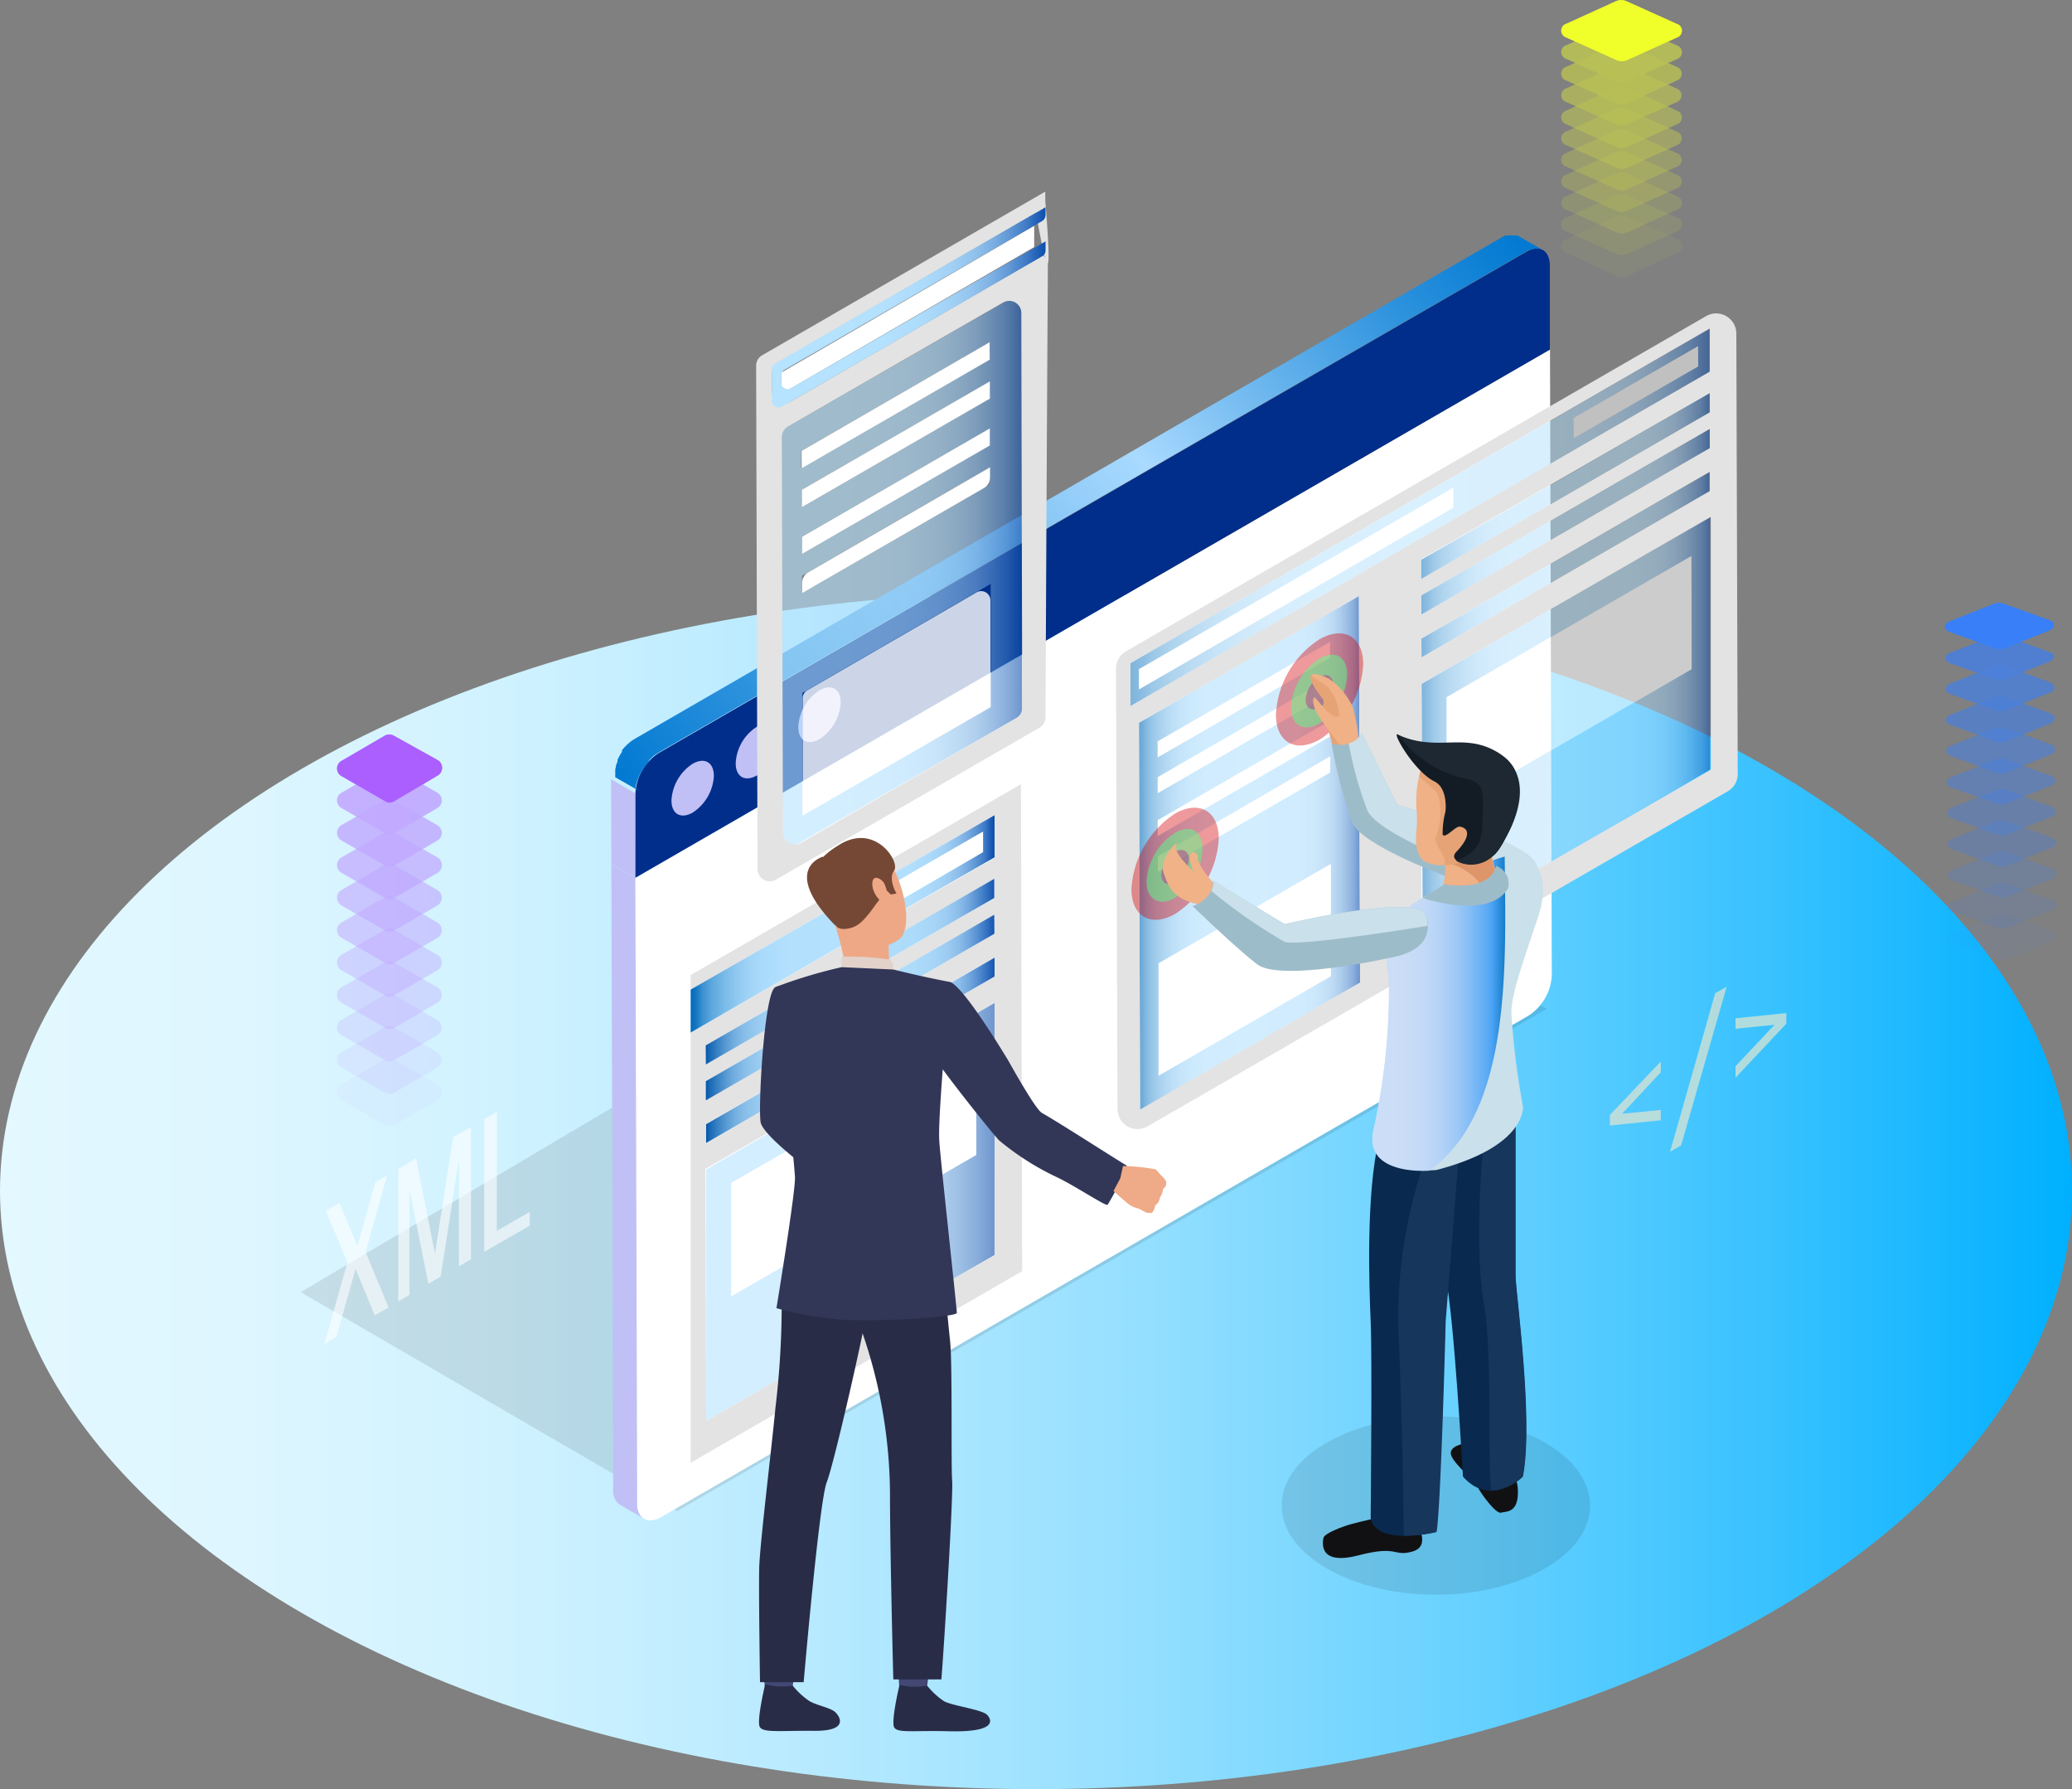 <svg xmlns="http://www.w3.org/2000/svg" xmlns:xlink="http://www.w3.org/1999/xlink" viewBox="0 0 150 129.49"><rect x="0" y="0" width="150" height="129.49" fill="#808080" stroke="none"/><defs><style>.cls-1{fill:url(#linear-gradient);}.cls-2{opacity:0.1;}.cls-3{fill:#c0c0f6;}.cls-4{fill:url(#linear-gradient-2);}.cls-5{fill:#002e8a;}.cls-6{fill:url(#linear-gradient-3);}.cls-7{opacity:0.5;}.cls-8{opacity:0;}.cls-9{fill:#ab5fff;}.cls-10{opacity:0.09;}.cls-11{opacity:0.18;}.cls-12{opacity:0.27;}.cls-13{opacity:0.36;}.cls-14{opacity:0.45;}.cls-15{opacity:0.55;}.cls-16{opacity:0.64;}.cls-17{opacity:0.73;}.cls-18{opacity:0.82;}.cls-19{opacity:0.91;}.cls-20{fill:#f0ff2a;}.cls-21{fill:#fff;}.cls-22{opacity:0.6;}.cls-23{fill:url(#linear-gradient-4);}.cls-24{fill:url(#linear-gradient-5);}.cls-25{fill:url(#linear-gradient-6);}.cls-26{fill:#e3e3e3;}.cls-27{fill:url(#linear-gradient-7);}.cls-28{fill:url(#linear-gradient-8);}.cls-29{fill:url(#linear-gradient-9);}.cls-30{opacity:0.8;}.cls-31{fill:url(#linear-gradient-10);}.cls-32{fill:url(#linear-gradient-11);}.cls-33{fill:url(#linear-gradient-12);}.cls-34{fill:url(#linear-gradient-13);}.cls-35{fill:url(#linear-gradient-14);}.cls-36{fill:url(#linear-gradient-15);}.cls-37{fill:url(#linear-gradient-16);}.cls-38{opacity:0.7;}.cls-39{fill:#357fff;}.cls-40{fill:url(#linear-gradient-17);}.cls-41{fill:url(#linear-gradient-18);}.cls-42{fill:url(#linear-gradient-19);}.cls-43{opacity:0.4;}.cls-44{fill:#d40005;}.cls-45{fill:#55ff89;}.cls-46{fill:#b53892;}.cls-47{fill:#111114;}.cls-48{fill:#efb185;}.cls-49{fill:#e6a376;}.cls-50{fill:#9dbcc9;}.cls-51{fill:#cae0ea;}.cls-52{fill:#09294f;}.cls-53{fill:#16365c;}.cls-54{fill:url(#linear-gradient-20);}.cls-55{fill:#dd9569;}.cls-56{fill:#131c24;}.cls-57{fill:#1d2833;}.cls-58{fill:#f1b287;}.cls-59{fill:#323657;}.cls-60{fill:#ead8cf;}.cls-61{fill:#da9b5b;}.cls-62{fill:#424773;}.cls-63{fill:#292c47;}.cls-64{fill:#eea886;}.cls-65{fill:#754836;}.cls-66{fill:#e2d2ca;}.cls-67{fill:#efaa88;}</style><linearGradient id="linear-gradient" y1="86.19" x2="150" y2="86.19" gradientUnits="userSpaceOnUse"><stop offset="0" stop-color="#e3f8ff"/><stop offset="0.11" stop-color="#def6ff"/><stop offset="0.24" stop-color="#d0f2ff"/><stop offset="0.39" stop-color="#b8eaff"/><stop offset="0.54" stop-color="#97e0ff"/><stop offset="0.69" stop-color="#6dd3ff"/><stop offset="0.85" stop-color="#3ac2ff"/><stop offset="1" stop-color="#00b0ff"/></linearGradient><linearGradient id="linear-gradient-2" x1="112.34" y1="67.66" x2="46" y2="67.66" gradientUnits="userSpaceOnUse"><stop offset="0" stop-color="#fff"/><stop offset="0.7" stop-color="#fff"/></linearGradient><linearGradient id="linear-gradient-3" x1="48.37" y1="61.32" x2="106.82" y2="12.28" gradientUnits="userSpaceOnUse"><stop offset="0" stop-color="#0078d1"/><stop offset="0.58" stop-color="#a9daff"/><stop offset="0.72" stop-color="#68b4ed"/><stop offset="0.85" stop-color="#3094de"/><stop offset="0.95" stop-color="#0d80d5"/><stop offset="1" stop-color="#0078d1"/></linearGradient><linearGradient id="linear-gradient-4" x1="102.91" y1="52.59" x2="123.85" y2="52.59" gradientUnits="userSpaceOnUse"><stop offset="0" stop-color="#006aba"/><stop offset="0.02" stop-color="#197ac3"/><stop offset="0.04" stop-color="#3d92d1"/><stop offset="0.07" stop-color="#5da8dd"/><stop offset="0.11" stop-color="#79bae8"/><stop offset="0.15" stop-color="#8fc8f0"/><stop offset="0.19" stop-color="#a0d3f6"/><stop offset="0.24" stop-color="#abdbfb"/><stop offset="0.32" stop-color="#b2e0fd"/><stop offset="0.54" stop-color="#b4e1fe"/><stop offset="0.72" stop-color="#b2dffd"/><stop offset="0.79" stop-color="#abd9fa"/><stop offset="0.84" stop-color="#a0cff4"/><stop offset="0.88" stop-color="#8fc0ec"/><stop offset="0.91" stop-color="#79ade1"/><stop offset="0.94" stop-color="#5d95d4"/><stop offset="0.97" stop-color="#3d79c5"/><stop offset="0.99" stop-color="#1959b3"/><stop offset="1" stop-color="#0c4ead"/></linearGradient><linearGradient id="linear-gradient-5" x1="102.9" y1="40.87" x2="123.79" y2="40.87" xlink:href="#linear-gradient-4"/><linearGradient id="linear-gradient-6" x1="82.45" y1="61.73" x2="98.46" y2="61.73" xlink:href="#linear-gradient-4"/><linearGradient id="linear-gradient-7" x1="102.89" y1="37.77" x2="123.78" y2="37.77" xlink:href="#linear-gradient-4"/><linearGradient id="linear-gradient-8" x1="81.84" y1="37.45" x2="123.77" y2="37.45" xlink:href="#linear-gradient-4"/><linearGradient id="linear-gradient-9" x1="102.89" y1="35.18" x2="123.77" y2="35.18" xlink:href="#linear-gradient-4"/><linearGradient id="linear-gradient-10" x1="56.55" y1="41.44" x2="74.02" y2="41.44" gradientUnits="userSpaceOnUse"><stop offset="0" stop-color="#b6e3ff"/><stop offset="0.4" stop-color="#b4e1fe"/><stop offset="0.55" stop-color="#addbfb"/><stop offset="0.65" stop-color="#a2d1f5"/><stop offset="0.74" stop-color="#91c2ed"/><stop offset="0.81" stop-color="#7bafe2"/><stop offset="0.87" stop-color="#5f97d5"/><stop offset="0.93" stop-color="#3f7bc6"/><stop offset="0.98" stop-color="#1b5bb4"/><stop offset="1" stop-color="#0c4ead"/></linearGradient><linearGradient id="linear-gradient-11" x1="55.88" y1="22.25" x2="75.69" y2="22.25" xlink:href="#linear-gradient-10"/><linearGradient id="linear-gradient-12" x1="51.12" y1="87.74" x2="72.05" y2="87.74" xlink:href="#linear-gradient-10"/><linearGradient id="linear-gradient-13" x1="51.11" y1="76.02" x2="72" y2="76.02" gradientUnits="userSpaceOnUse"><stop offset="0" stop-color="#0056aa"/><stop offset="0.01" stop-color="#1465b3"/><stop offset="0.04" stop-color="#3881c4"/><stop offset="0.07" stop-color="#589ad3"/><stop offset="0.1" stop-color="#74afe0"/><stop offset="0.14" stop-color="#8ac0ea"/><stop offset="0.19" stop-color="#9bcdf2"/><stop offset="0.24" stop-color="#a6d6f7"/><stop offset="0.32" stop-color="#addcfa"/><stop offset="0.53" stop-color="#afddfb"/><stop offset="0.72" stop-color="#addbfa"/><stop offset="0.79" stop-color="#a6d5f7"/><stop offset="0.84" stop-color="#9bcbf1"/><stop offset="0.88" stop-color="#8abce9"/><stop offset="0.91" stop-color="#74a9df"/><stop offset="0.94" stop-color="#5891d2"/><stop offset="0.97" stop-color="#3875c2"/><stop offset="1" stop-color="#1455b1"/><stop offset="1" stop-color="#0c4ead"/></linearGradient><linearGradient id="linear-gradient-14" x1="51.1" y1="72.92" x2="71.99" y2="72.92" xlink:href="#linear-gradient-13"/><linearGradient id="linear-gradient-15" x1="50.01" y1="66.84" x2="71.97" y2="66.84" xlink:href="#linear-gradient-4"/><linearGradient id="linear-gradient-16" x1="51.09" y1="70.32" x2="71.98" y2="70.32" xlink:href="#linear-gradient-13"/><linearGradient id="linear-gradient-17" x1="134.62" y1="90.63" x2="7.08" y2="0.4" gradientUnits="userSpaceOnUse"><stop offset="0" stop-color="#fff2c9"/><stop offset="1" stop-color="#ffb7bb"/></linearGradient><linearGradient id="linear-gradient-18" x1="136.96" y1="87.31" x2="9.41" y2="-2.93" xlink:href="#linear-gradient-17"/><linearGradient id="linear-gradient-19" x1="139.3" y1="84" x2="11.77" y2="-6.22" xlink:href="#linear-gradient-17"/><linearGradient id="linear-gradient-20" x1="99.35" y1="73.36" x2="108.96" y2="73.36" gradientUnits="userSpaceOnUse"><stop offset="0" stop-color="#cddef7"/><stop offset="0.23" stop-color="#caddf7"/><stop offset="0.39" stop-color="#c2d9f7"/><stop offset="0.52" stop-color="#b3d2f7"/><stop offset="0.64" stop-color="#9dc8f6"/><stop offset="0.74" stop-color="#82bcf6"/><stop offset="0.85" stop-color="#61adf5"/><stop offset="0.9" stop-color="#4ca3f5"/><stop offset="1" stop-color="#147cc9"/></linearGradient></defs><title>2Asset 14</title><g id="Layer_2" data-name="Layer 2"><g id="Layer_1-2" data-name="Layer 1"><ellipse class="cls-1" cx="75" cy="86.19" rx="75" ry="43.3"/><g class="cls-2"><path d="M111.83,104.4c4.36,2.51,4.39,6.61,0,9.13s-11.39,2.52-15.76,0-4.39-6.62,0-9.13S107.46,101.87,111.83,104.4Z"/></g><g class="cls-2"><polygon points="21.77 93.52 49.03 109.36 111.97 73.02 84.06 56.61 21.77 93.52"/></g><path class="cls-3" d="M46.13,108.83,46,63.53l-1.74-1,.13,45.3a1.19,1.19,0,0,0,.49,1.08l1.74,1A1.17,1.17,0,0,1,46.13,108.83Z"/><polygon class="cls-3" points="46 63.53 44.26 62.52 44.24 56.4 45.98 57.41 46 63.53"/><path class="cls-4" d="M112.21,25.3,46,63.53l.13,45.3c0,1.07.76,1.5,1.68,1L110.67,73.5a3.7,3.7,0,0,0,1.67-2.9Z"/><path class="cls-5" d="M110.51,18.22c.93-.54,1.68-.11,1.69,1V25.3L46,63.53l0-6.12a3.71,3.71,0,0,1,1.67-2.9Z"/><path class="cls-6" d="M110.88,18.06a1,1,0,0,1,.28-.06h0a1.14,1.14,0,0,1,.27,0h0a1.06,1.06,0,0,1,.25.09h0l-1.74-1-.09-.05-.09,0h-.43l-.15,0-.06,0-.06,0-.07,0a1.34,1.34,0,0,0-.24.12L45.91,53.5a2,2,0,0,0-.31.22l-.11.09-.13.12-.07.07-.06.06-.06.07-.14.16a.43.43,0,0,0,0,.07l0,0s0,0,0,.06l-.1.14a1,1,0,0,1-.08.14v0h0a.67.67,0,0,1-.06.12,1.09,1.09,0,0,1-.08.15.5.5,0,0,0,0,.13h0l-.06.15-.06.16s0,.05,0,.08,0,0,0,0,0,0,0,0a1.46,1.46,0,0,0-.05.2s0,.07,0,.11,0,0,0,.06a.13.13,0,0,1,0,.06c0,.11,0,.22,0,.33l1.74,1A1.72,1.72,0,0,1,46,57V57a2.37,2.37,0,0,1,.09-.36,0,0,0,0,1,0,0,2.74,2.74,0,0,1,.15-.4h0a2.87,2.87,0,0,1,.2-.39h0a2.25,2.25,0,0,1,.24-.36l0,0a2.48,2.48,0,0,1,.25-.3L47,55l.22-.2.09-.08a3,3,0,0,1,.31-.22l62.86-36.29a1.66,1.66,0,0,1,.31-.14Z"/><path class="cls-3" d="M50.15,58.81a3.38,3.38,0,0,0,1.53-2.65c0-1-.69-1.37-1.54-.88a3.38,3.38,0,0,0-1.53,2.65c0,1,.69,1.37,1.54.88Z"/><path class="cls-3" d="M54.8,56.12a3.41,3.41,0,0,0,1.53-2.65c0-1-.69-1.37-1.54-.87a3.32,3.32,0,0,0-1.53,2.64c0,1,.69,1.37,1.54.88Z"/><path class="cls-3" d="M59.33,53.49a3.38,3.38,0,0,0,1.53-2.65c0-1-.69-1.36-1.54-.87a3.35,3.35,0,0,0-1.53,2.64c0,1,.69,1.37,1.54.88Z"/><g class="cls-7"><g class="cls-8"><path class="cls-9" d="M31.67,82l-3.14,1.83a.66.66,0,0,1-.64,0L24.72,82a.64.64,0,0,1,0-1.11L27.86,79a.61.61,0,0,1,.64,0l3.17,1.83A.64.64,0,0,1,31.67,82Z"/></g><g class="cls-10"><path class="cls-9" d="M31.67,79.62l-3.14,1.82a.66.66,0,0,1-.64,0l-3.17-1.83a.63.63,0,0,1,0-1.1l3.14-1.83a.66.66,0,0,1,.64,0l3.17,1.83A.65.65,0,0,1,31.67,79.62Z"/></g><g class="cls-11"><path class="cls-9" d="M31.67,77.27l-3.14,1.82a.61.61,0,0,1-.64,0l-3.17-1.83a.63.63,0,0,1,0-1.1l3.14-1.83a.66.66,0,0,1,.64,0l3.17,1.83A.65.65,0,0,1,31.67,77.27Z"/></g><g class="cls-12"><path class="cls-9" d="M31.67,74.92l-3.14,1.82a.61.61,0,0,1-.64,0l-3.17-1.82a.64.64,0,0,1,0-1.11L27.86,72a.64.64,0,0,1,.64,0l3.17,1.83A.65.65,0,0,1,31.67,74.92Z"/></g><g class="cls-13"><path class="cls-9" d="M31.67,72.57,28.53,74.4a.66.66,0,0,1-.64,0l-3.17-1.83a.64.64,0,0,1,0-1.11l3.14-1.82a.61.61,0,0,1,.64,0l3.17,1.82A.65.65,0,0,1,31.67,72.57Z"/></g><g class="cls-14"><path class="cls-9" d="M31.67,70.22l-3.14,1.83a.66.66,0,0,1-.64,0l-3.17-1.83a.64.64,0,0,1,0-1.11l3.14-1.82a.61.61,0,0,1,.64,0l3.17,1.83A.64.64,0,0,1,31.67,70.22Z"/></g><g class="cls-15"><path class="cls-9" d="M31.67,67.88,28.53,69.7a.64.64,0,0,1-.64,0l-3.17-1.83a.63.63,0,0,1,0-1.1l3.14-1.83a.66.66,0,0,1,.64,0l3.17,1.83A.65.65,0,0,1,31.67,67.88Z"/></g><g class="cls-16"><path class="cls-9" d="M31.67,65.53l-3.14,1.82a.61.61,0,0,1-.64,0l-3.17-1.82a.64.64,0,0,1,0-1.11l3.14-1.83a.66.66,0,0,1,.64,0l3.17,1.83A.65.65,0,0,1,31.67,65.53Z"/></g><g class="cls-17"><path class="cls-9" d="M31.67,63.18,28.53,65a.64.64,0,0,1-.64,0l-3.17-1.83a.64.64,0,0,1,0-1.11l3.14-1.82a.61.61,0,0,1,.64,0l3.17,1.82A.65.65,0,0,1,31.67,63.18Z"/></g><g class="cls-18"><path class="cls-9" d="M31.67,60.83l-3.14,1.83a.66.66,0,0,1-.64,0l-3.17-1.83a.64.64,0,0,1,0-1.11l3.14-1.82a.61.61,0,0,1,.64,0l3.17,1.83A.64.64,0,0,1,31.67,60.83Z"/></g><g class="cls-19"><path class="cls-9" d="M31.67,58.48l-3.14,1.83a.66.66,0,0,1-.64,0l-3.17-1.83a.63.63,0,0,1,0-1.1l3.14-1.83a.66.66,0,0,1,.64,0l3.17,1.83A.64.64,0,0,1,31.67,58.48Z"/></g><path class="cls-9" d="M31.67,56.14,28.53,58a.61.61,0,0,1-.64,0l-3.17-1.83a.63.63,0,0,1,0-1.1l3.14-1.83a.66.66,0,0,1,.64,0L31.67,55A.65.65,0,0,1,31.67,56.14Z"/></g><path class="cls-9" d="M31.67,56.14,28.53,58a.61.61,0,0,1-.64,0l-3.17-1.83a.63.63,0,0,1,0-1.1l3.14-1.83a.66.66,0,0,1,.64,0L31.67,55A.65.65,0,0,1,31.67,56.14Z"/><g class="cls-7"><g class="cls-8"><path class="cls-20" d="M121.39,19.87l-3.61,1.64a1,1,0,0,1-.74,0l-3.64-1.65a.52.52,0,0,1,0-1l3.6-1.64a.87.87,0,0,1,.74,0l3.64,1.64A.52.52,0,0,1,121.39,19.87Z"/></g><g class="cls-10"><path class="cls-20" d="M121.39,18.31,117.78,20a1,1,0,0,1-.74,0L113.4,18.3a.52.52,0,0,1,0-1l3.6-1.64a.87.87,0,0,1,.74,0l3.64,1.64A.52.52,0,0,1,121.39,18.31Z"/></g><g class="cls-11"><path class="cls-20" d="M121.39,16.75l-3.61,1.64a1,1,0,0,1-.74,0l-3.64-1.64a.52.52,0,0,1,0-1l3.6-1.64a1,1,0,0,1,.74,0l3.64,1.64A.52.52,0,0,1,121.39,16.75Z"/></g><g class="cls-12"><path class="cls-20" d="M121.39,15.19l-3.61,1.64a1,1,0,0,1-.74,0l-3.64-1.64a.52.52,0,0,1,0-1l3.6-1.64a1,1,0,0,1,.74,0l3.64,1.64A.52.52,0,0,1,121.39,15.19Z"/></g><g class="cls-13"><path class="cls-20" d="M121.39,13.63l-3.61,1.64a1,1,0,0,1-.74,0l-3.64-1.64a.52.52,0,0,1,0-1L117,11a1,1,0,0,1,.74,0l3.64,1.64A.52.52,0,0,1,121.39,13.63Z"/></g><g class="cls-14"><path class="cls-20" d="M121.39,12.07l-3.61,1.64a1,1,0,0,1-.74,0l-3.64-1.64a.52.52,0,0,1,0-1L117,9.43a1,1,0,0,1,.74,0l3.64,1.65A.52.52,0,0,1,121.39,12.07Z"/></g><g class="cls-15"><path class="cls-20" d="M121.39,10.51l-3.61,1.64a.87.87,0,0,1-.74,0l-3.64-1.64a.52.52,0,0,1,0-1L117,7.87a1,1,0,0,1,.74,0l3.64,1.65A.52.52,0,0,1,121.39,10.51Z"/></g><g class="cls-16"><path class="cls-20" d="M121.39,9l-3.61,1.64a.87.87,0,0,1-.74,0L113.4,9a.52.52,0,0,1,0-1L117,6.31a1,1,0,0,1,.74,0L121.38,8A.52.52,0,0,1,121.39,9Z"/></g><g class="cls-17"><path class="cls-20" d="M121.39,7.39,117.78,9A.87.87,0,0,1,117,9L113.4,7.39a.52.52,0,0,1,0-1L117,4.76a.91.91,0,0,1,.74,0l3.64,1.65A.52.52,0,0,1,121.39,7.39Z"/></g><g class="cls-18"><path class="cls-20" d="M121.39,5.83l-3.61,1.64a.91.91,0,0,1-.74,0L113.4,5.83a.52.52,0,0,1,0-1L117,3.2a.87.87,0,0,1,.74,0l3.64,1.64A.52.52,0,0,1,121.39,5.83Z"/></g><g class="cls-19"><path class="cls-20" d="M121.39,4.28l-3.61,1.64a1,1,0,0,1-.74,0L113.4,4.27a.52.52,0,0,1,0-1L117,1.64a.87.87,0,0,1,.74,0l3.64,1.64A.52.52,0,0,1,121.39,4.28Z"/></g><path class="cls-20" d="M121.39,2.72l-3.61,1.64a1,1,0,0,1-.74,0L113.4,2.71a.52.52,0,0,1,0-1L117,.08a.87.87,0,0,1,.74,0l3.64,1.64A.52.52,0,0,1,121.39,2.72Z"/></g><path class="cls-20" d="M121.39,2.72l-3.61,1.64a1,1,0,0,1-.74,0L113.4,2.72a.52.52,0,0,1,0-1L117,.08a.93.93,0,0,1,.73,0l3.64,1.64A.52.52,0,0,1,121.39,2.72Z"/><g class="cls-7"><polygon class="cls-21" points="96.3 52.16 96.3 53.31 83.83 60.51 83.83 59.36 96.3 52.16"/></g><g class="cls-22"><polygon class="cls-21" points="122.45 40.23 122.47 48.44 104.75 58.68 104.72 50.46 122.45 40.23"/></g><g class="cls-7"><path class="cls-23" d="M102.91,49.49,123.8,37.43l0,18.26L103,67.74Zm19.56-1.05,0-8.21L104.72,50.46l0,8.22,17.72-10.24Z"/></g><g class="cls-7"><polygon class="cls-24" points="123.79 34.15 123.79 35.54 102.91 47.59 102.9 46.21 123.79 34.15"/></g><g class="cls-7"><polygon class="cls-21" points="96.33 62.52 96.35 70.66 83.88 77.86 83.86 69.72 96.33 62.52"/></g><g class="cls-22"><path class="cls-25" d="M82.45,52.31l15.93-9.19.08,28L82.53,80.35Zm13.9,18.35,0-8.14-12.48,7.2,0,8.14,12.47-7.2Zm-.07-23V46.46l-12.47,7.2v1.15l12.47-7.2Zm0,5.7V52.16l-12.47,7.2v1.15l12.47-7.2Zm0,2.59V54.75L83.83,62V63.1l12.47-7.2Zm0-5.7V49.05l-12.47,7.2V57.4l12.47-7.2Z"/></g><path class="cls-26" d="M81.51,47.14l42-24.26a1.46,1.46,0,0,1,2.19,1.25L125.8,56a1.44,1.44,0,0,1-.72,1.27l-42,24.25a1.45,1.45,0,0,1-2.18-1.25L80.79,48.4A1.45,1.45,0,0,1,81.51,47.14Zm16.95,24-.08-28L82.45,52.31l.08,28,15.93-9.19Zm25.39-15.47,0-18.26L102.91,49.49l0,18.25,20.89-12Zm-.08-28.79,0-3.1L81.84,48v3.1l41.92-24.2Zm0,2.94V28.46l-20.88,12V41.9l20.88-12.06Zm0,2.59V31.05L102.89,43.1v1.39l20.88-12.06Zm0,3.11V34.15L102.9,46.21v1.38l20.88-12.05Z"/><g class="cls-7"><polygon class="cls-27" points="123.78 31.05 123.78 32.43 102.9 44.48 102.89 43.1 123.78 31.05"/></g><g class="cls-7"><polygon class="cls-21" points="82.45 49.9 105.21 36.75 105.2 35.29 82.44 48.43 82.45 49.9"/></g><g class="cls-7"><path class="cls-28" d="M123.77,26.9l0-3.1L81.84,48v3.1Zm-18.56,8.39v1.46L82.45,49.9V48.43l22.77-13.14Zm17.72-10.24v1.47l-9,5.2V30.25l9-5.2Z"/></g><g class="cls-7"><polygon class="cls-21" points="122.93 25.05 122.94 26.52 113.93 31.72 113.92 30.25 122.93 25.05"/></g><g class="cls-7"><polygon class="cls-29" points="123.77 28.46 123.77 29.84 102.89 41.9 102.89 40.51 123.77 28.46"/></g><g class="cls-7"><polygon class="cls-21" points="96.31 54.75 96.31 55.9 83.84 63.1 83.83 61.95 96.31 54.75"/></g><g class="cls-7"><polygon class="cls-21" points="96.29 49.05 96.29 50.2 83.82 57.4 83.82 56.25 96.29 49.05"/></g><g class="cls-7"><polygon class="cls-21" points="96.28 46.46 96.28 47.61 83.81 54.81 83.81 53.66 96.28 46.46"/></g><polygon class="cls-21" points="71.67 30.99 71.67 32.24 58.06 40.1 58.06 38.85 71.67 30.99"/><g class="cls-30"><path class="cls-21" d="M71.7,43.45l0,7.35a.68.68,0,0,1-.33.58L59.11,58.47a.67.67,0,0,1-1-.58l0-7.35a.66.66,0,0,1,.33-.58L70.7,42.87A.67.67,0,0,1,71.7,43.45Z"/></g><g class="cls-22"><path class="cls-31" d="M56.55,31.16l17.39-10L74,51.73l-17.38,10Zm15.17,20,0-8.9L58.09,50.15l0,8.89,13.61-7.85ZM71.65,26V24.77L58,32.63v1.26L71.65,26Zm0,6.21V31L58.06,38.85V40.1l13.61-7.86Zm0,2.83V33.82L58.06,41.67v1.26l13.61-7.86Zm0-6.22V27.6l-13.6,7.85v1.26l13.61-7.86Z"/></g><path class="cls-26" d="M75.55,18.47,57.21,29.08a.88.88,0,0,1-1.32-.77V27a.88.88,0,0,1,.45-.77L75,15.4q.65,3.72.84,3.69c.13,0,.08-1.55-.17-4.59v-.63L55.18,25.71a.87.87,0,0,0-.44.77l.1,36.42a.89.89,0,0,0,1.33.77l19.08-11a.89.89,0,0,0,.44-.76q.07-16.41.17-32.8ZM57,30.9l15.61-9a.88.88,0,0,1,1.33.76L74,51.21a.87.87,0,0,1-.44.77L58,61a.88.88,0,0,1-1.32-.77l-.08-28.56A.87.87,0,0,1,57,30.9Z"/><polygon class="cls-21" points="74.87 16.34 56.54 26.98 56.55 28.52 74.87 17.88 74.87 16.34"/><path class="cls-32" d="M75.69,17.47,57.28,28.09a.49.49,0,0,1-.74-.42V27.2a.52.52,0,0,1,.25-.43L75.44,16a.5.5,0,0,0,.25-.43V15L56.13,26.31a.49.49,0,0,0-.25.42V29a.49.49,0,0,0,.74.42L75.44,18.55a.48.48,0,0,0,.25-.43Z"/><path class="cls-21" d="M71.67,33.82v.73a.88.88,0,0,1-.45.78l-13.15,7.6V42.2a.91.91,0,0,1,.46-.79Z"/><polygon class="cls-21" points="71.66 27.6 71.66 28.85 58.05 36.71 58.05 35.45 71.66 27.6"/><polygon class="cls-21" points="71.64 24.77 71.65 26.03 58.04 33.89 58.03 32.63 71.64 24.77"/><polygon class="cls-21" points="70.66 75.38 70.68 83.59 52.95 93.83 52.93 85.61 70.66 75.38"/><g class="cls-22"><path class="cls-33" d="M51.12,84.64,72,72.58l0,18.26-20.88,12Zm19.56-1,0-8.21L52.93,85.61l0,8.22L70.68,83.59Z"/></g><polygon class="cls-34" points="72 69.3 72 70.69 51.11 82.74 51.11 81.36 72 69.3"/><path class="cls-26" d="M50,71.62,72,59v3.1L50,74.73v31.14L74,92l-.09-35.24L50,70.57Zm22,19.22-20.88,12-.05-18.25L72,72.58Zm0-20.16L51.11,82.74V81.36L72,69.3Zm0-3.1-20.88,12V78.25L72,66.2ZM72,65,51.1,77V75.66L72,63.61Z"/><polygon class="cls-35" points="71.98 66.2 71.99 67.58 51.1 79.64 51.1 78.25 71.98 66.2"/><path class="cls-36" d="M72,59,50,71.62v3.11L72,62.05Zm-9.83,7.92V65.4l9-5.2v1.47Z"/><polygon class="cls-21" points="71.14 60.2 71.14 61.67 62.13 66.87 62.13 65.4 71.14 60.2"/><polygon class="cls-37" points="71.98 63.6 71.98 64.99 51.1 77.04 51.09 75.66 71.98 63.6"/><g class="cls-38"><g class="cls-8"><path class="cls-39" d="M148.6,70.36l-3.24,1.29a1,1,0,0,1-.66,0l-3.31-1.2c-.44-.16-.45-.57,0-.75l3.24-1.29a1,1,0,0,1,.67,0l3.3,1.19C149,69.77,149,70.18,148.6,70.36Z"/></g><g class="cls-10"><path class="cls-39" d="M148.58,68.11l-3.24,1.29a1,1,0,0,1-.67,0l-3.3-1.19c-.45-.16-.45-.58,0-.76l3.24-1.29a1,1,0,0,1,.66,0l3.31,1.2C149,67.52,149,67.94,148.58,68.11Z"/></g><g class="cls-11"><path class="cls-39" d="M148.56,65.86l-3.24,1.29a1,1,0,0,1-.67,0L141.35,66c-.45-.16-.46-.58,0-.75l3.24-1.29a.91.91,0,0,1,.67,0l3.31,1.19C149,65.27,149,65.69,148.56,65.86Z"/></g><g class="cls-12"><path class="cls-39" d="M148.54,63.62l-3.25,1.29a1,1,0,0,1-.66,0l-3.31-1.2c-.44-.16-.45-.58,0-.75l3.24-1.29a1,1,0,0,1,.67,0l3.3,1.19C149,63,149,63.44,148.54,63.62Z"/></g><g class="cls-13"><path class="cls-39" d="M148.51,61.37l-3.24,1.29a1,1,0,0,1-.66,0l-3.31-1.2c-.44-.16-.45-.57,0-.75l3.24-1.29a1,1,0,0,1,.66,0l3.31,1.19C149,60.78,149,61.19,148.51,61.37Z"/></g><g class="cls-14"><path class="cls-39" d="M148.49,59.12l-3.24,1.29a1,1,0,0,1-.67,0l-3.3-1.19c-.45-.16-.45-.58,0-.76l3.25-1.29a1,1,0,0,1,.66,0l3.31,1.2C148.92,58.53,148.93,59,148.49,59.12Z"/></g><g class="cls-15"><path class="cls-39" d="M148.47,56.87l-3.24,1.29a1,1,0,0,1-.67,0L141.25,57c-.44-.16-.45-.58,0-.75l3.24-1.29a.91.91,0,0,1,.67,0l3.31,1.19C148.9,56.28,148.91,56.7,148.47,56.87Z"/></g><g class="cls-16"><path class="cls-39" d="M148.45,54.62l-3.25,1.3a1,1,0,0,1-.66,0l-3.31-1.2c-.44-.16-.45-.58,0-.75l3.24-1.29a1,1,0,0,1,.67,0l3.3,1.19C148.88,54,148.88,54.45,148.45,54.62Z"/></g><g class="cls-17"><path class="cls-39" d="M148.42,52.38l-3.24,1.29a1,1,0,0,1-.67,0l-3.3-1.2c-.45-.16-.45-.57,0-.75l3.24-1.29a1,1,0,0,1,.66,0l3.31,1.19C148.86,51.79,148.86,52.2,148.42,52.38Z"/></g><g class="cls-18"><path class="cls-39" d="M148.4,50.13l-3.24,1.29a1,1,0,0,1-.67,0l-3.3-1.19c-.45-.16-.45-.58,0-.76l3.24-1.29a1,1,0,0,1,.67,0l3.31,1.2C148.83,49.54,148.84,50,148.4,50.13Z"/></g><g class="cls-19"><path class="cls-39" d="M148.38,47.88l-3.24,1.29a1,1,0,0,1-.67,0L141.16,48c-.44-.16-.45-.58,0-.75L144.39,46a.91.91,0,0,1,.67,0l3.3,1.19C148.81,47.29,148.82,47.71,148.38,47.88Z"/></g><path class="cls-39" d="M148.35,45.63l-3.24,1.3a1,1,0,0,1-.66,0l-3.31-1.2c-.44-.16-.45-.58,0-.75l3.24-1.29a.94.94,0,0,1,.66,0l3.31,1.19C148.79,45,148.79,45.46,148.35,45.63Z"/></g><g class="cls-30"><path class="cls-39" d="M148.35,45.63l-3.24,1.3a1,1,0,0,1-.67,0l-3.31-1.2c-.44-.16-.45-.58,0-.75l3.24-1.29a1,1,0,0,1,.67,0l3.31,1.19C148.78,45,148.79,45.46,148.35,45.63Z"/></g><g class="cls-22"><path class="cls-21" d="M25.74,91.83l-1.39,4.94-.87.51,1.67-5.91-1.57-3.74,1-.56,1.29,3.1,1.29-4.59.86-.5-1.55,5.55,1.66,4-1,.56Z"/><path class="cls-21" d="M31.9,92.4l-.89.51-1.37-6.83v7.64l-.81.47V84.6l1.29-.75,1.37,6.87L32.8,82.3l1.3-.74v9.58l-.88.51V83.94Z"/><path class="cls-21" d="M35.05,90.6V81l.92-.54v8.62l2.38-1.37v1Z"/></g><g class="cls-22"><path class="cls-40" d="M120.23,81.08l-3.68.38v-.77l3.68-3.86v.78l-2.81,3,2.81-.28Z"/><path class="cls-41" d="M125,71.42,121.7,82.9l-.8.46,3.27-11.48Z"/><path class="cls-42" d="M125.64,77.17l2.82-3-2.82.29V73.7l3.68-.38v.77L125.64,78Z"/></g><g class="cls-43"><path class="cls-44" d="M95.52,46.27c1.75-1,3.16-.2,3.17,1.8a6.93,6.93,0,0,1-3.15,5.45c-1.75,1-3.17.21-3.17-1.8A6.9,6.9,0,0,1,95.52,46.27Z"/></g><g class="cls-7"><path class="cls-45" d="M95.52,47.66c1.13-.65,2-.13,2,1.17a4.46,4.46,0,0,1-2,3.53c-1.14.66-2.06.14-2.06-1.16A4.53,4.53,0,0,1,95.52,47.66Z"/></g><g class="cls-7"><path class="cls-46" d="M95.52,49c.54-.31,1-.07,1,.55a2.13,2.13,0,0,1-1,1.66c-.53.3-1,.06-1-.55A2.11,2.11,0,0,1,95.52,49Z"/></g><g class="cls-43"><path class="cls-44" d="M85.06,58.89c1.75-1,3.16-.2,3.17,1.8a6.93,6.93,0,0,1-3.15,5.45c-1.74,1-3.17.21-3.17-1.8A7,7,0,0,1,85.06,58.89Z"/></g><g class="cls-7"><path class="cls-45" d="M85.06,60.28c1.14-.65,2-.13,2,1.17a4.46,4.46,0,0,1-2,3.53C84,65.64,83,65.12,83,63.82A4.53,4.53,0,0,1,85.06,60.28Z"/></g><g class="cls-7"><path class="cls-46" d="M85.07,61.65c.53-.31,1-.07,1,.55a2.13,2.13,0,0,1-1,1.66c-.53.3-1,.06-1-.55A2.1,2.1,0,0,1,85.07,61.65Z"/></g><path class="cls-47" d="M102.61,110.36s1,1.56-.38,1.94-1-.48-3.89.27-2.6-.92-2.53-1.26,1.34-.81,2-1,3.21-.76,3.21-.76l1.57.29Z"/><path class="cls-48" d="M98.37,53.55a13.89,13.89,0,0,0-.45-2.44c-.22-.39-1.1-2.06-2.61-2.31-.81-.14-.36.71.4,1.67a1.76,1.76,0,0,1,.58,1.62,6.44,6.44,0,0,0,.25,2.18C96.7,54.75,98.37,53.55,98.37,53.55Z"/><path class="cls-49" d="M96.5,54.19a7.65,7.65,0,0,0-.63-2c-.47-.66.18-1.24-.16-1.68-.59-.74-1-1.45-.76-1.65.4.61,1.38.42,1.89,2.23a11.66,11.66,0,0,1,.21,3.11C96.67,54.29,96.56,54.37,96.5,54.19Z"/><path class="cls-48" d="M97.12,54.1s-1.42-1.84-1.77-2.46-.34-1.2-.17-1.15,1.31,1.83,1.8,1.27C97.25,51.46,97,53.79,97.12,54.1Z"/><path class="cls-50" d="M111.21,62.76s-.18,2.58-3.43,1.68-9.11-3.28-9.86-4.85a34.9,34.9,0,0,1-1.52-5.78s1.59.52,2.18-.77l2.57,5.23S111.37,61,111.21,62.76Z"/><path class="cls-51" d="M111.21,62.76c.16-1.8-10.06-4.49-10.06-4.49L98.58,53a1.42,1.42,0,0,1-.94.81A26.88,26.88,0,0,0,99,58.68c.75,1.57,6.61,4,9.86,4.85a3.47,3.47,0,0,0,2.12,0A2.23,2.23,0,0,0,111.21,62.76Z"/><path class="cls-47" d="M106,104.48s-1.22.19-.93.89,1.7,1.78,1.89,2.22,1.33,2,1.7,1.89,1.33.07,1.22-1.74S107.57,104.41,106,104.48Z"/><path class="cls-52" d="M109.7,80.59s0,10.51,0,11.7,1.32,10.5.53,14.58c0,0-2.29,2.3-4.32,0,0,0-.65-11.68-1.24-14.31s-.39-10.7-.39-10.7Z"/><path class="cls-52" d="M105.68,82.09s-.52,6.78-1.06,13.51c0,0-.34,13.36-.66,15.28,0,0-4.31,1.07-4.73-1,0,0,.11-11.75,0-14.21s-.36-9.31.61-13.26S105.68,82.09,105.68,82.09Z"/><path class="cls-53" d="M104,110.88c.32-1.92.66-15.28.66-15.28.36-4.53.72-9.08.91-11.58l-2.66.66a34.72,34.72,0,0,0-1.63,12.58c.23,5.85.32,11.6.35,13.9A11,11,0,0,0,104,110.88Z"/><path class="cls-53" d="M110.25,106.87c.79-4.08-.53-13.4-.53-14.58s0-10.71,0-11.62l-2.31,1.78s-.74,7.51,0,11.79c.67,3.9.24,11.48.56,13.65A3.7,3.7,0,0,0,110.25,106.87Z"/><path class="cls-51" d="M110.45,61.85s2.07,1,.89,4.54-2,5.78-1.92,7.08a56.5,56.5,0,0,0,.83,6.6s.34,2.89-6.26,4.61c0,0-5.43.55-4.54-3a46.81,46.81,0,0,0,1.1-10.73c-.13-1.38-1-4.12,2.48-6S108.25,61.72,110.45,61.85Z"/><path class="cls-54" d="M108.93,62c-1.62.4-3.28,1.53-5.9,3-3.44,1.86-2.61,4.6-2.48,6a46.81,46.81,0,0,1-1.1,10.73c-.72,2.87,2.64,3.08,4,3C109.51,80.5,109,69.58,108.93,62Z"/><path class="cls-48" d="M108,60.26a6.38,6.38,0,0,0,.44,3.21c.62,1.12-4,2.14-4.14,1.11a4.45,4.45,0,0,0-.25-3.83C103.47,59.7,108,60.26,108,60.26Z"/><path class="cls-55" d="M108.42,63.54a5.71,5.71,0,0,1-.47-2.86l-3.4,1.68h0c.12,0,2.41.61,2.9,2.26C108.16,64.34,108.64,64,108.42,63.54Z"/><path class="cls-48" d="M103.1,55a8.4,8.4,0,0,0-.57,3.33c.15,1.67-.1,2,0,2.74a1.83,1.83,0,0,0,.38,1.09c.51.49,1.57.67,3,.15,1.74-.63,3.55-3,2.82-5.15S105.71,53.28,103.1,55Z"/><path class="cls-49" d="M108.65,59.49a31.45,31.45,0,0,0-2.4-4.36,5.5,5.5,0,0,0-1.22-.81,3.93,3.93,0,0,0-1.93.7,10.21,10.21,0,0,0-.36,1.16c.41.46,1.26,1,1.38,1.37a5,5,0,0,1-.14,2.94c-.28.62.83,1.52.6,2.07a.17.17,0,0,0,0,.07,4.68,4.68,0,0,0,4.08-3.14Z"/><path class="cls-56" d="M101.22,53.17c-.55-.34,1.12,2.65,2.63,3.39.91.45.83,1.91.79,2.19a6,6,0,0,0-.2,1.66c.21.31.92-.64,1.26-.58.86.17.53,1-.26,1.81s1.36,1.26,2.37.52c.54-.39.74-.62,1.44-2,1-2,1.32-5.08-1.34-5.82S102.74,54.1,101.22,53.17Z"/><path class="cls-57" d="M107.81,62.16c.54-.39.74-.62,1.44-2,1-2,1.39-4.5-1-5.81s-4.21.07-7-1.15A8.12,8.12,0,0,0,106,56.34c1.27.25,1.41.76,1.35,2.14s.29,3.07-1.94,3.82A2.24,2.24,0,0,0,107.81,62.16Z"/><path class="cls-50" d="M104.56,64,103,65s4.79,1.61,6.17-.7a1.35,1.35,0,0,0-.87-1.63S108.11,64.53,104.56,64Z"/><path class="cls-58" d="M87.84,63.91s-1.17-1.34-1.13-1.79-.58-.66-.58-.12a2.59,2.59,0,0,0,.3,1.09s-1.57-1.38-1.27-1.94-1.3,1-.93,2,.61,2.07,3.18,2.42A2,2,0,0,0,87.84,63.91Z"/><path class="cls-50" d="M103.22,66.23s1,2.28-2.18,3-8.63,1.59-10,.58-4.71-4.23-4.71-4.23,1.55-.47,1.48-1.84L93,66.89S102.56,64.62,103.22,66.23Z"/><path class="cls-51" d="M103.22,66.23c-.66-1.61-10.24.66-10.24.66l-5.14-3.18a1.56,1.56,0,0,1-.15.77A38.92,38.92,0,0,0,93,68.17c1,.32,8.55-.87,10.34-1.16A2.13,2.13,0,0,0,103.22,66.23Z"/><path class="cls-59" d="M58.23,74.13s-.43,6.4.75,7.16c.74.48,3.7,2.1,3.62,2.41s-1.67,2.69-1.67,2.69-5.69-3.94-5.87-5.19.28-9.37,1.06-9.74c.59-.28.89,0,1.63.53A1.88,1.88,0,0,1,58.23,74.13Z"/><path class="cls-60" d="M68.59,76l.5-.2s-.63-1.55-.9-1.51-.7.15-.7.15Z"/><path class="cls-61" d="M68.7,76.22c-.06,0-1.06-2.07-1.06-2.07l-2.14.3,1.15,2.4Z"/><path class="cls-62" d="M57.57,120.69s-.18,1.3-.2,1.49-2-.11-2-.11l-.16-1.55A11.09,11.09,0,0,1,57.57,120.69Z"/><path class="cls-63" d="M57.39,122a5.48,5.48,0,0,0,1.21,1.12c.6.34,1.54.47,1.89.82s.92,1.35-1.55,1.33-3.67.15-3.93-.27.38-3.09.38-3.09A5.07,5.07,0,0,0,57.39,122Z"/><path class="cls-62" d="M67.3,120.69s-.18,1.3-.2,1.49-2-.11-2-.11L65,120.52A11.14,11.14,0,0,1,67.3,120.69Z"/><path class="cls-63" d="M67.12,122a5.48,5.48,0,0,0,1.21,1.12c.6.34,2.79.61,3.14,1s.68,1.27-2.8,1.18c-2.48-.07-3.67.15-3.93-.27s.38-3.09.38-3.09A4.47,4.47,0,0,0,67.12,122Z"/><path class="cls-63" d="M58.27,87.43a12.35,12.35,0,0,0-1.69,5.83,63,63,0,0,1-.44,8.61c-.31,3.23-1.14,9.94-1.18,11.66s.06,8.22.06,8.22l3.16,0s1.13-13.11,1.67-14.47S62.63,96,62.73,95,58.27,87.43,58.27,87.43Z"/><path class="cls-63" d="M67.88,87.84s.72,7.53.9,9.22.06,9,.15,10.1-.6,12.26-.78,14.39l-3.48,0s-.24-9.06-.24-13.47a36.31,36.31,0,0,0-2.29-12.43c-1.23-2.9-4-3-4.79-8.36C57.35,87.27,66.86,86.13,67.88,87.84Z"/><path class="cls-64" d="M60.2,61.61s2.17-1.54,3.7.1,2.28,5.51,1.18,6.28-3,1-3.84-.07a10,10,0,0,1-2.06-3.81A2.64,2.64,0,0,1,60.2,61.61Z"/><path class="cls-64" d="M64.34,68.25a8.72,8.72,0,0,0,.14,2c.17.35-3.17.36-3.17.36a23.77,23.77,0,0,0-.79-3.46C60,65.53,64.34,68.25,64.34,68.25Z"/><path class="cls-65" d="M60.6,67.09s.32.33,1.2,0,1.71-1.94,2.07-2.18.3-.48.3-.48l.32.31.41-.07s-.63-1.06-.17-1.67-1.41-3.58-4.11-1.77c0,0-2.12,1.22-1.73,2.56A7.94,7.94,0,0,0,60.6,67.09Z"/><path class="cls-66" d="M64.68,70.17s0-.66-.29-.72a19.74,19.74,0,0,0-3.46-.21V70S61.59,70.44,64.68,70.17Z"/><path class="cls-64" d="M64,63.91c-.11-.22-.8-.73-.85,0s.68,1.55.95,1.4S64.26,64.45,64,63.91Z"/><path class="cls-59" d="M75.93,77.94Z"/><path class="cls-59" d="M68.82,71.08c-2-.37-4.14-.91-4.14-.91L60.93,70a34.85,34.85,0,0,0-4.81,1.45c-.13.06-.13,3.24-.48,4.08L56.76,78s.65,5,.79,7.18c.06,1-1.34,9.5-1.34,9.5a24.48,24.48,0,0,0,4.06.77c2.57.3,9-.11,9-.43S68,83.16,68,82.56c-.09-.92.25-5.17.25-5.17.48.68,2.78,3.66,4.06,5.13a19.48,19.48,0,0,0,4.18,2.67c1.39.66,3.62,2.17,3.7,2a17.57,17.57,0,0,0,1.39-2.83c-.16-.05-4.82-3.06-6.15-3.81-.49-.27-2.39-3.71-2.39-3.71S69.93,71.61,68.82,71.08Z"/><path class="cls-65" d="M59.57,62s-3.11.88.91,5Z"/><path class="cls-67" d="M83.34,87.79a1.16,1.16,0,0,1-.4-.05l-.37-.2-.12-.06a2.14,2.14,0,0,1-.68-.28c-.27-.19-1.16-1-1.16-1l.49-.92.2-.89a14.84,14.84,0,0,1,2.24.22l.07,0c.22.14.32.35.43.44s.4.39.39.55a.49.49,0,0,1-.23.44,1.28,1.28,0,0,1-.23.63.78.78,0,0,1-.34.57S83.56,87.73,83.34,87.79Z"/></g></g></svg>